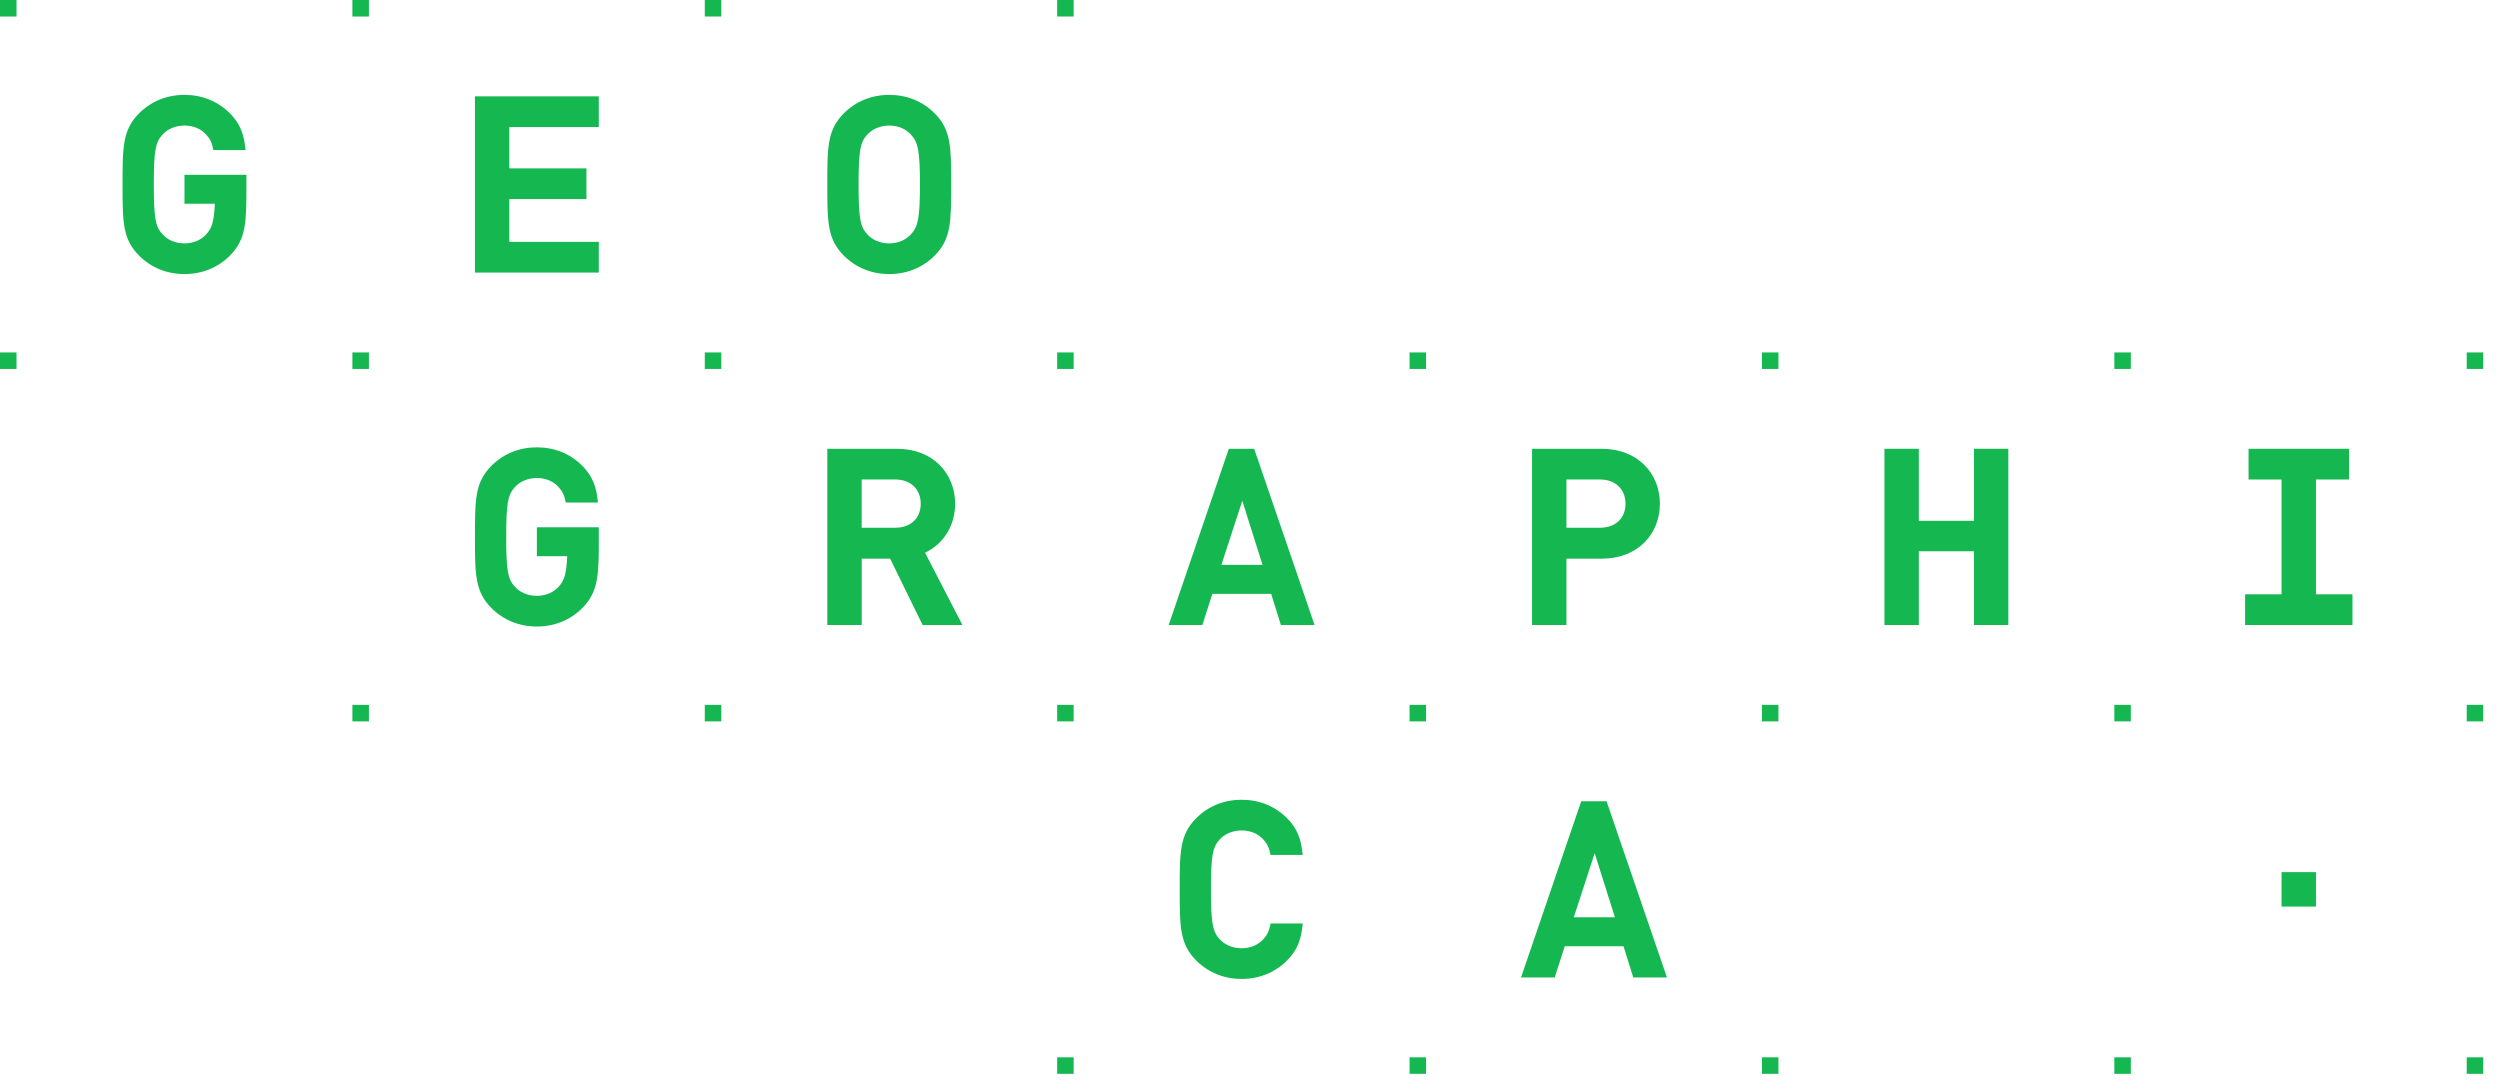 <svg width="149px" height="65px" viewBox="0 0 149 65" version="1.1" xmlns="http://www.w3.org/2000/svg" xmlns:xlink="http://www.w3.org/1999/xlink">
    <g id="GEOGRAPHICA_POS_DISP-RGB" stroke="none" stroke-width="1" fill="none" fill-rule="evenodd">
        <path d="M14.685,10.42 L10.994,10.42 L10.994,12.143 L12.805,12.143 C12.756,13.232 12.617,13.602 12.308,13.944 C12.013,14.284 11.555,14.506 10.995,14.506 C10.435,14.506 9.963,14.285 9.667,13.944 C9.271,13.502 9.167,13.015 9.167,10.994 C9.167,8.974 9.271,8.486 9.667,8.044 C9.963,7.704 10.436,7.483 10.995,7.483 C11.556,7.483 12.014,7.704 12.308,8.044 C12.509,8.268 12.639,8.503 12.717,8.943 L14.635,8.943 C14.548,8.004 14.316,7.366 13.694,6.746 C12.983,6.038 12.048,5.655 10.995,5.655 C9.943,5.655 9.009,6.039 8.298,6.746 C7.304,7.734 7.304,8.767 7.304,10.994 C7.304,13.222 7.304,14.255 8.298,15.243 C9.009,15.951 9.944,16.334 10.995,16.334 C12.048,16.334 12.983,15.951 13.694,15.243 C14.686,14.255 14.686,13.222 14.686,10.994 C14.685,10.793 14.685,10.602 14.685,10.42 Z" id="Shape" fill="#15B750" fill-rule="nonzero"></path>
        <path d="M35.688,31.425 L31.997,31.425 L31.997,33.149 L33.806,33.149 C33.759,34.237 33.618,34.608 33.31,34.951 C33.015,35.29 32.557,35.512 31.998,35.512 C31.437,35.512 30.965,35.29 30.67,34.951 C30.273,34.509 30.17,34.021 30.17,32.001 C30.17,29.98 30.273,29.493 30.67,29.051 C30.965,28.71 31.438,28.489 31.998,28.489 C32.558,28.489 33.016,28.71 33.31,29.051 C33.511,29.275 33.641,29.51 33.72,29.949 L35.637,29.949 C35.551,29.011 35.318,28.372 34.696,27.752 C33.984,27.044 33.05,26.661 31.998,26.661 C30.946,26.661 30.011,27.044 29.299,27.752 C28.307,28.74 28.307,29.773 28.307,32.001 C28.307,34.228 28.307,35.261 29.299,36.249 C30.011,36.957 30.945,37.341 31.998,37.341 C33.051,37.341 33.984,36.957 34.696,36.249 C35.689,35.261 35.689,34.228 35.689,32.001 C35.688,31.798 35.688,31.607 35.688,31.425 Z" id="Shape" fill="#15B750" fill-rule="nonzero"></path>
        <polygon id="Shape" fill="#15B750" fill-rule="nonzero" points="28.305 16.246 28.305 5.743 35.688 5.743 35.688 7.573 30.354 7.573 30.354 10.035 34.951 10.035 34.951 11.865 30.354 11.865 30.354 14.416 35.688 14.416 35.688 16.246 28.305 16.246"></polygon>
        <path d="M55.697,6.746 C54.985,6.038 54.051,5.655 52.998,5.655 C51.946,5.655 51.012,6.039 50.3,6.746 C49.307,7.734 49.307,8.767 49.307,10.994 C49.307,13.222 49.307,14.255 50.3,15.243 C51.012,15.951 51.946,16.334 52.998,16.334 C54.051,16.334 54.985,15.951 55.697,15.243 C56.689,14.255 56.689,13.222 56.689,10.994 C56.689,8.767 56.689,7.734 55.697,6.746 Z M54.312,13.944 C54.017,14.284 53.559,14.506 52.999,14.506 C52.439,14.506 51.966,14.285 51.671,13.944 C51.275,13.502 51.171,13.015 51.171,10.994 C51.171,8.974 51.275,8.486 51.671,8.044 C51.966,7.704 52.44,7.483 52.999,7.483 C53.56,7.483 54.018,7.704 54.312,8.044 C54.71,8.486 54.829,8.974 54.829,10.994 C54.828,13.016 54.71,13.502 54.312,13.944 Z" id="Shape" fill="#15B750" fill-rule="nonzero"></path>
        <path d="M57.362,37.251 L55.132,32.942 C56.278,32.396 56.925,31.285 56.925,30.023 C56.925,28.238 55.628,26.748 53.46,26.748 L49.307,26.748 L49.307,37.251 L51.357,37.251 L51.357,33.298 L53.053,33.298 L54.988,37.251 L57.362,37.251 L57.362,37.251 Z M51.356,28.578 L53.356,28.578 C54.286,28.578 54.875,29.168 54.875,30.023 C54.875,30.878 54.286,31.453 53.356,31.453 L51.356,31.453 L51.356,28.578 Z" id="Shape" fill="#15B750" fill-rule="nonzero"></path>
        <path d="M76.342,37.251 L75.76,35.393 L72.256,35.393 L71.66,37.251 L69.653,37.251 L73.238,26.748 L74.748,26.748 L78.348,37.251 L76.342,37.251 Z M74.041,29.846 L72.795,33.666 L75.246,33.666 L74.041,29.846 Z" id="Shape" fill="#15B750" fill-rule="nonzero"></path>
        <polygon id="Shape" fill="#15B750" fill-rule="nonzero" points="117.647 37.251 117.647 32.855 114.362 32.855 114.362 37.251 112.313 37.251 112.313 26.748 114.362 26.748 114.362 31.041 117.647 31.041 117.647 26.748 119.697 26.748 119.697 37.251 117.647 37.251"></polygon>
        <path d="M95.465,33.297 L93.36,33.297 L93.36,37.251 L91.311,37.251 L91.311,26.748 L95.464,26.748 C97.631,26.748 98.929,28.238 98.929,30.023 C98.93,31.808 97.632,33.297 95.465,33.297 Z M95.36,28.578 L93.36,28.578 L93.36,31.453 L95.36,31.453 C96.289,31.453 96.88,30.879 96.88,30.023 C96.88,29.167 96.289,28.578 95.36,28.578 Z" id="Shape" fill="#15B750" fill-rule="nonzero"></path>
        <polygon id="Shape" fill="#15B750" fill-rule="nonzero" points="138.032 35.421 138.032 28.578 140.002 28.578 140.002 26.748 134.014 26.748 134.014 28.578 135.981 28.578 135.981 35.421 133.808 35.421 133.808 37.251 140.207 37.251 140.207 35.421"></polygon>
        <path d="M75.726,55.04 C75.647,55.49 75.518,55.728 75.314,55.955 C75.019,56.294 74.561,56.516 74.001,56.516 C73.441,56.516 72.968,56.294 72.673,55.955 C72.277,55.513 72.173,55.025 72.173,53.005 C72.173,50.985 72.277,50.497 72.673,50.055 C72.968,49.716 73.442,49.494 74.001,49.494 C74.562,49.494 75.02,49.716 75.314,50.055 C75.515,50.28 75.645,50.514 75.723,50.954 L77.641,50.954 C77.553,50.016 77.323,49.377 76.7,48.756 C75.988,48.048 75.054,47.665 74.001,47.665 C72.949,47.665 72.015,48.048 71.303,48.756 C70.31,49.744 70.31,50.777 70.31,53.005 C70.31,55.233 70.31,56.266 71.303,57.254 C72.015,57.962 72.949,58.344 74.001,58.344 C75.054,58.344 75.988,57.962 76.7,57.254 C77.327,56.631 77.557,55.988 77.643,55.04 L75.726,55.04 Z" id="Shape" fill="#15B750" fill-rule="nonzero"></path>
        <rect id="Rectangle-path" fill="#15B750" fill-rule="nonzero" x="135.981" y="51.979" width="2.051" height="2.053"></rect>
        <path d="M97.343,58.256 L96.762,56.398 L93.258,56.398 L92.661,58.256 L90.654,58.256 L94.241,47.754 L95.75,47.754 L99.35,58.256 L97.343,58.256 Z M95.043,50.851 L93.797,54.671 L96.249,54.671 L95.043,50.851 Z" id="Shape" fill="#15B750" fill-rule="nonzero"></path>
        <rect id="Rectangle-path" fill="#15B750" fill-rule="nonzero" x="21.003" y="0" width="0.984" height="0.984"></rect>
        <rect id="Rectangle-path" fill="#15B750" fill-rule="nonzero" x="42.005" y="0" width="0.983" height="0.984"></rect>
        <rect id="Rectangle-path" fill="#15B750" fill-rule="nonzero" x="63.008" y="0" width="0.983" height="0.984"></rect>
        <rect id="Rectangle-path" fill="#15B750" fill-rule="nonzero" x="21.003" y="21.005" width="0.984" height="0.984"></rect>
        <rect id="Rectangle-path" fill="#15B750" fill-rule="nonzero" x="0" y="0" width="0.984" height="0.984"></rect>
        <rect id="Rectangle-path" fill="#15B750" fill-rule="nonzero" x="0" y="21.005" width="0.984" height="0.984"></rect>
        <rect id="Rectangle-path" fill="#15B750" fill-rule="nonzero" x="42.005" y="21.005" width="0.983" height="0.984"></rect>
        <rect id="Rectangle-path" fill="#15B750" fill-rule="nonzero" x="63.008" y="21.005" width="0.983" height="0.984"></rect>
        <rect id="Rectangle-path" fill="#15B750" fill-rule="nonzero" x="84.01" y="21.005" width="0.983" height="0.984"></rect>
        <rect id="Rectangle-path" fill="#15B750" fill-rule="nonzero" x="21.003" y="42.01" width="0.984" height="0.984"></rect>
        <rect id="Rectangle-path" fill="#15B750" fill-rule="nonzero" x="42.005" y="42.01" width="0.983" height="0.984"></rect>
        <rect id="Rectangle-path" fill="#15B750" fill-rule="nonzero" x="63.008" y="42.01" width="0.983" height="0.984"></rect>
        <rect id="Rectangle-path" fill="#15B750" fill-rule="nonzero" x="84.01" y="42.01" width="0.983" height="0.984"></rect>
        <rect id="Rectangle-path" fill="#15B750" fill-rule="nonzero" x="105.012" y="21.005" width="0.983" height="0.984"></rect>
        <rect id="Rectangle-path" fill="#15B750" fill-rule="nonzero" x="105.012" y="42.01" width="0.983" height="0.984"></rect>
        <rect id="Rectangle-path" fill="#15B750" fill-rule="nonzero" x="126.015" y="21.005" width="0.983" height="0.984"></rect>
        <rect id="Rectangle-path" fill="#15B750" fill-rule="nonzero" x="126.015" y="42.01" width="0.983" height="0.984"></rect>
        <rect id="Rectangle-path" fill="#15B750" fill-rule="nonzero" x="84.01" y="63.016" width="0.983" height="0.984"></rect>
        <rect id="Rectangle-path" fill="#15B750" fill-rule="nonzero" x="63.008" y="63.016" width="0.983" height="0.984"></rect>
        <rect id="Rectangle-path" fill="#15B750" fill-rule="nonzero" x="105.012" y="63.016" width="0.983" height="0.984"></rect>
        <rect id="Rectangle-path" fill="#15B750" fill-rule="nonzero" x="126.015" y="63.016" width="0.983" height="0.984"></rect>
        <rect id="Rectangle-path" fill="#15B750" fill-rule="nonzero" x="147.017" y="21.005" width="0.983" height="0.984"></rect>
        <rect id="Rectangle-path" fill="#15B750" fill-rule="nonzero" x="147.017" y="42.01" width="0.983" height="0.984"></rect>
        <rect id="Rectangle-path" fill="#15B750" fill-rule="nonzero" x="147.017" y="63.016" width="0.983" height="0.984"></rect>
    </g>
</svg>